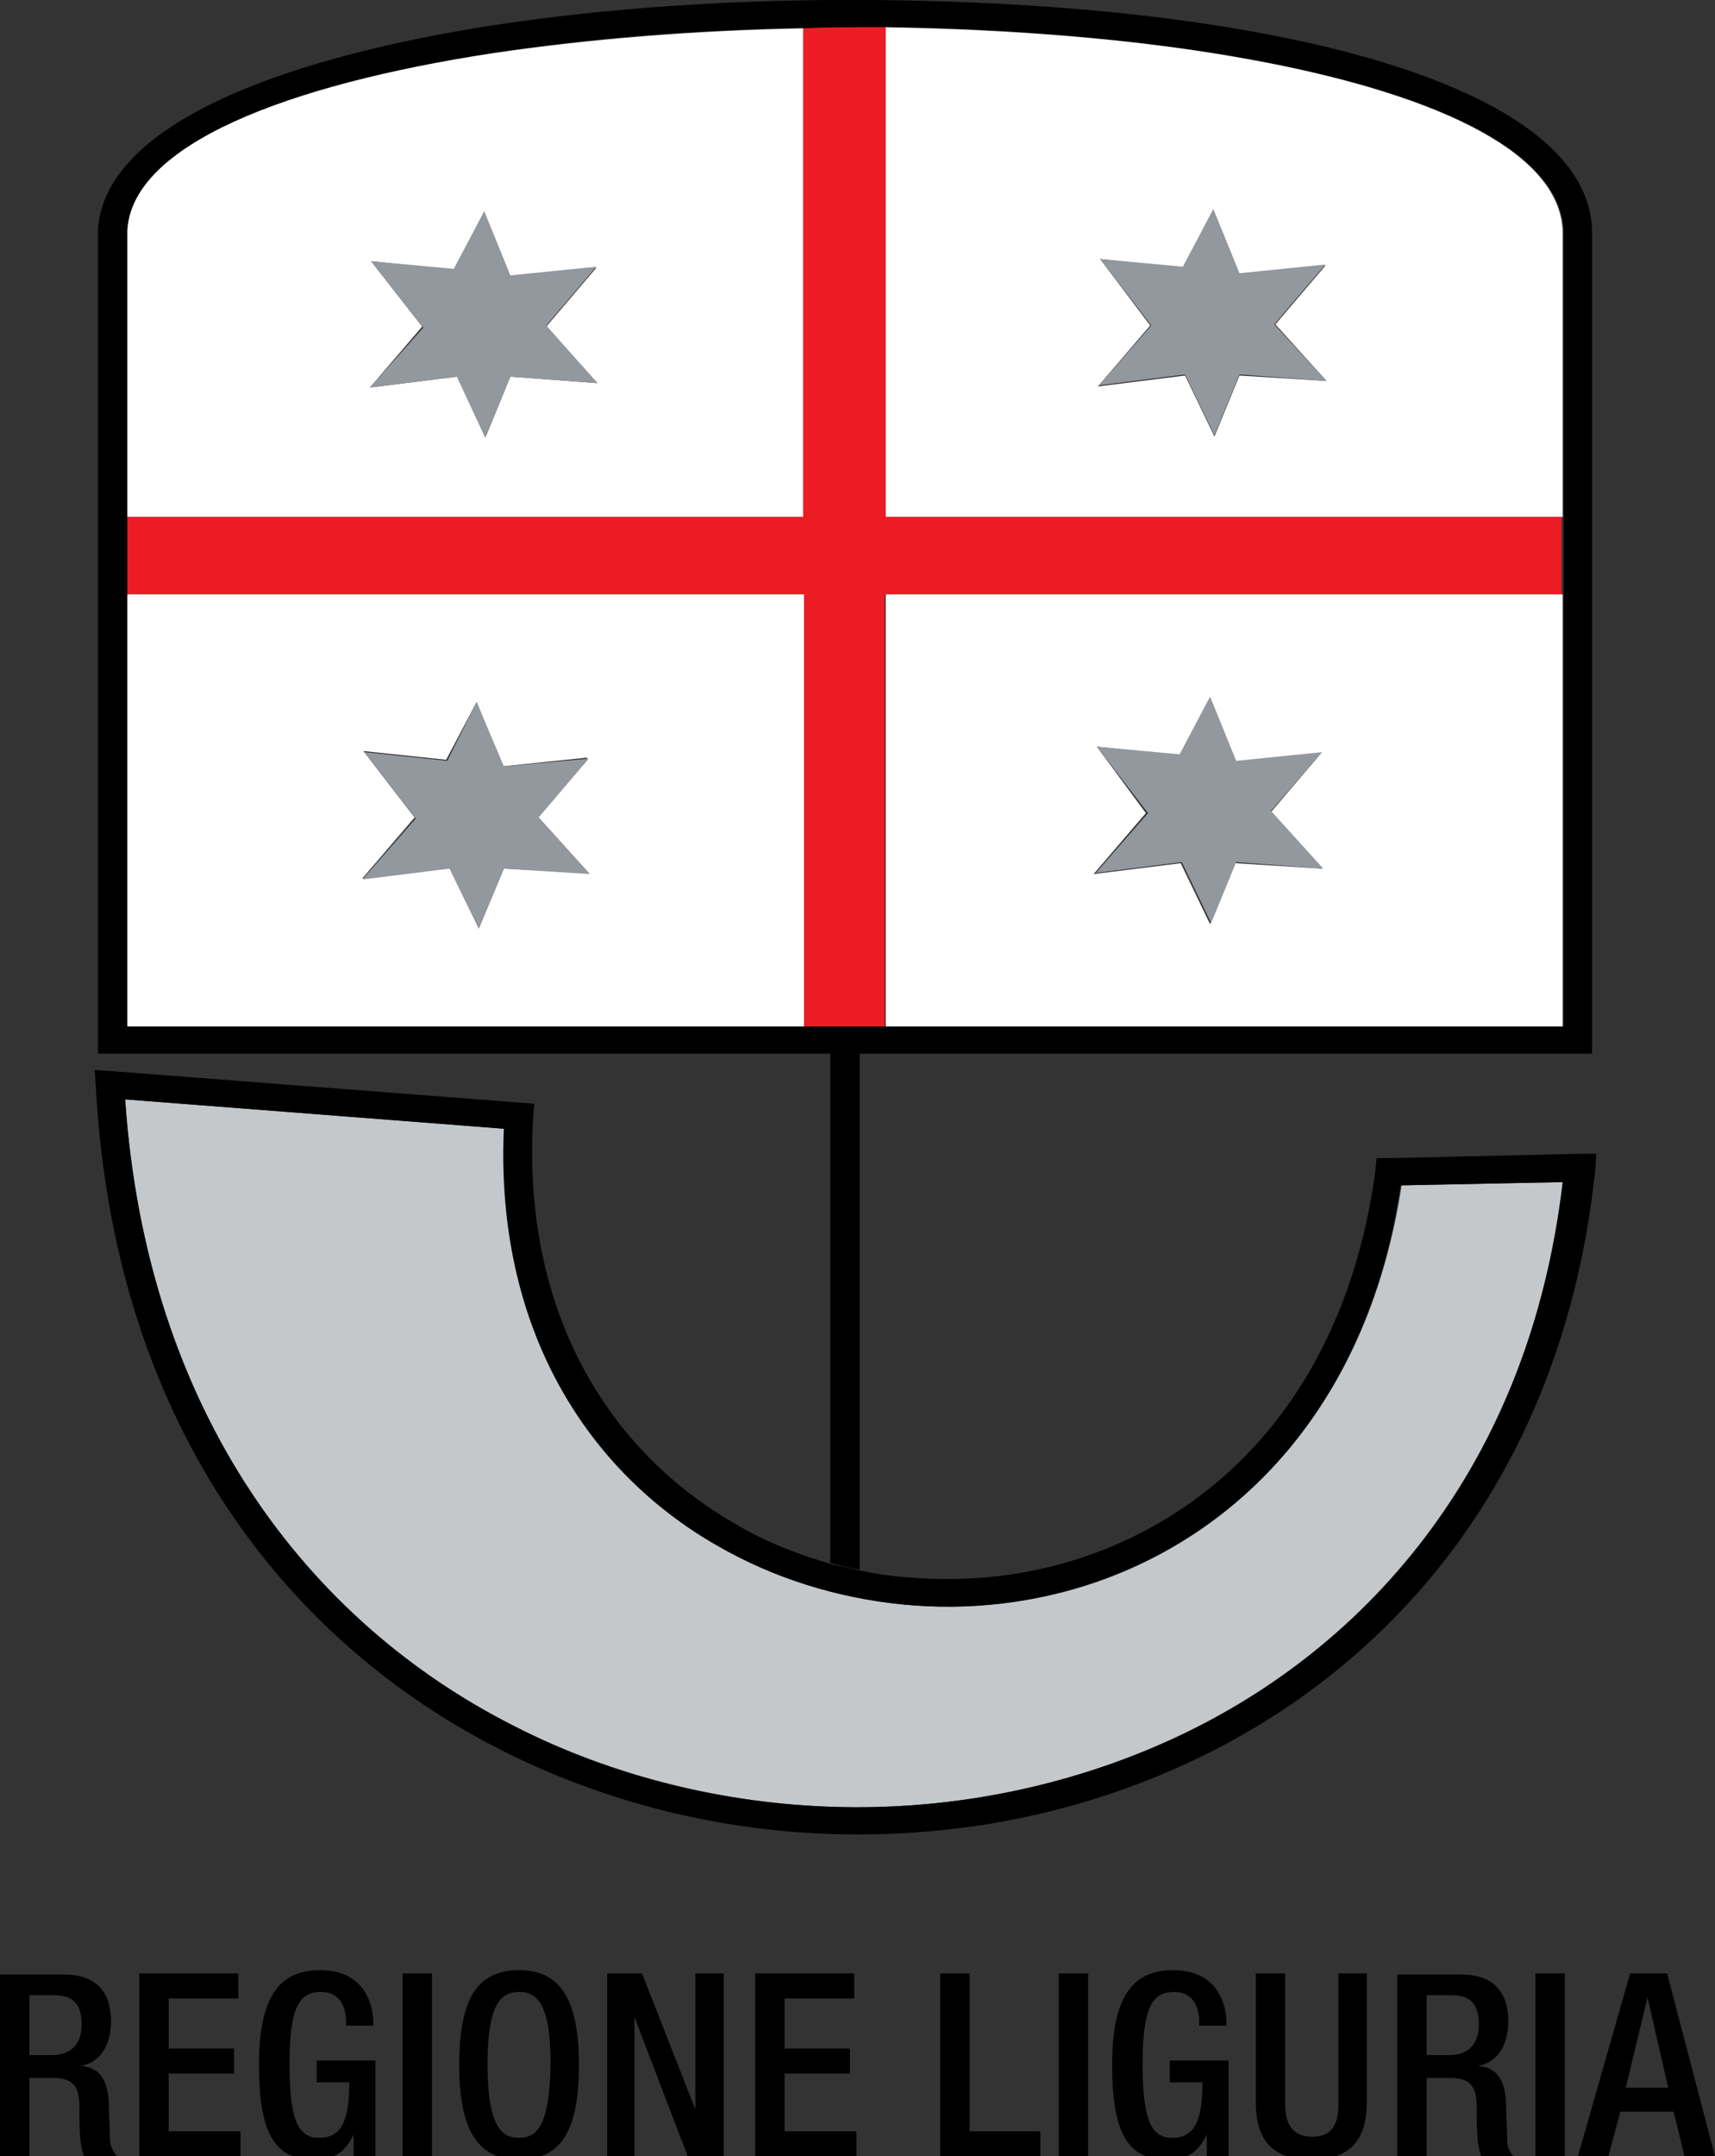<?xml version="1.0" encoding="utf-8"?>
<!-- Generator: Adobe Illustrator 17.1.0, SVG Export Plug-In . SVG Version: 6.00 Build 0)  -->
<!DOCTYPE svg PUBLIC "-//W3C//DTD SVG 1.1//EN" "http://www.w3.org/Graphics/SVG/1.1/DTD/svg11.dtd">
<svg version="1.1" id="Livello_1" xmlns="http://www.w3.org/2000/svg" xmlns:xlink="http://www.w3.org/1999/xlink" x="0px" y="0px"
	 viewBox="0 0 157.6 198.1" enable-background="new 0 0 157.6 198.1" xml:space="preserve">
<rect x="0" y="0" width="157.6" height="198.1" fill="#333333" stroke="none"/>
<g>
	<path d="M79,96.8l66,0h1.3V21.1c-0.3-8.9-13.3-15-31.2-18.2C104.6,1,92.5,0.1,80.2,0C68-0.1,55.7,0.7,44.8,2.4
		C24.7,5.6,9.6,11.8,9,21.1v75.7h1.3l66,0v46.8c0.9,0.2,1.8,0.5,2.7,0.6V96.8z M11.7,21.2c0.5-7.9,14.7-13.4,33.5-16.3
		C54,3.5,63.9,2.7,73.8,2.6c2.1,0,4.3-0.1,6.4-0.1c0.4,0,0.8,0,1.2,0c11.7,0.1,23.2,1.1,33.2,2.9c16.7,3,28.8,8.3,29.1,15.8v73.1
		l-62.2,0h-7.5l-62.2,0V21.2z"/>
	<path fill="#FFFFFF" d="M73.8,2.6c-10,0.2-19.8,1-28.6,2.3c-18.9,2.9-33.1,8.4-33.5,16.3v26.3h62.2V2.6z M46.9,34.6l-2.3,5.6
		L42,34.6l-8,1l4.8-5.6L34.1,24l7.6,0.8l2.8-5.3l2.4,5.9l7.9-0.8l-4.6,5.4l4.7,5.2L46.9,34.6z"/>
	<path fill="#FFFFFF" d="M143.6,47.5V21.2c-0.3-7.5-12.4-12.8-29.1-15.8c-9.9-1.8-21.5-2.7-33.2-2.9v45H143.6z M101.1,23.8l7.6,0.8
		l2.8-5.3l2.4,5.9l7.9-0.8l-4.6,5.4l4.7,5.2l-8-0.5l-2.3,5.6l-2.7-5.6l-8,1l4.8-5.6L101.1,23.8z"/>
	<path fill="#FFFFFF" d="M73.8,54.6H11.7v39.7l62.2,0V54.6z M46.3,79.8L44,85.3l-2.7-5.6l-8,1l4.8-5.6l-4.7-6.1l7.6,0.8l2.8-5.3
		l2.4,5.9l7.8-0.8l-4.6,5.4l4.7,5.2L46.3,79.8z"/>
	<path fill="#FFFFFF" d="M81.4,94.3l62.2,0V54.6H81.4V94.3z M100.8,68.6l7.6,0.8l2.8-5.3l2.4,5.9l7.8-0.8l-4.6,5.4l4.7,5.2l-8-0.5
		l-2.3,5.6l-2.7-5.6l-8,1l4.8-5.6L100.8,68.6z"/>
	<path fill="#C4C8CB" d="M128.8,108.9c-3,19.8-14.5,31.7-27.9,36.4c-5.7,2-11.9,2.7-17.9,2.1c-6-0.6-11.8-2.4-17-5.4
		c-11.9-6.8-20.4-19.9-19.6-38.3L11.5,101c1.9,28.8,16.7,48,35.8,57.6c9.1,4.6,19.3,7.1,29.4,7.4c10.2,0.3,20.3-1.6,29.6-5.6
		c19-8.2,34.2-25.6,37.4-51.8L128.8,108.9z"/>
	<path d="M146.7,106l-1.5,0l-17.6,0.4l-1.1,0l-0.1,1.1c-2.6,19.4-13.5,30.9-26.4,35.4c-5.4,1.9-11.1,2.5-16.7,2
		c-1.4-0.1-2.8-0.3-4.2-0.6c-0.9-0.2-1.8-0.4-2.7-0.6c-3.1-0.9-6.2-2.1-9-3.8C56,133.3,47.9,120.6,49,102.6l0.1-1.2l-1.3-0.1
		l-37.6-2.9l-1.5-0.1l0.1,1.4c1.6,30.6,17.1,50.9,37.3,61.1c9.5,4.8,20,7.4,30.6,7.7c10.6,0.3,21.1-1.6,30.8-5.8
		c20.2-8.7,36.2-27.2,39.1-55.3L146.7,106z M106.3,160.4c-9.3,4-19.5,5.9-29.6,5.6c-10.1-0.3-20.3-2.7-29.4-7.4
		C28.3,149,13.5,129.8,11.5,101l34.8,2.7c-0.8,18.4,7.7,31.5,19.6,38.3c5.2,3,11,4.8,17,5.4c6,0.6,12.1-0.1,17.9-2.1
		c13.5-4.7,25-16.6,27.9-36.4l14.9-0.3C140.5,134.9,125.4,152.2,106.3,160.4z"/>
	<polygon fill="#93979E" points="54.1,69.7 46.3,70.4 43.8,64.5 41.1,69.9 33.5,69.1 38.2,75.2 33.3,80.8 41.3,79.8 44,85.3 
		46.3,79.8 54.2,80.3 49.5,75.1 	"/>
	<polygon fill="#93979E" points="54.8,24.5 46.9,25.3 44.5,19.4 41.7,24.7 34.1,24 38.9,30.1 34,35.6 42,34.6 44.6,40.2 46.9,34.6 
		54.9,35.2 50.2,29.9 	"/>
	<polygon fill="#93979E" points="108.9,34.4 111.6,40 113.9,34.4 121.9,35 117.1,29.8 121.8,24.3 113.9,25.1 111.5,19.2 108.7,24.5 
		101.1,23.8 105.8,29.9 101,35.4 	"/>
	<polygon fill="#93979E" points="108.6,79.2 111.3,84.8 113.6,79.2 121.6,79.8 116.8,74.5 121.5,69.1 113.6,69.9 111.2,64 
		108.4,69.3 100.8,68.6 105.5,74.7 100.7,80.2 	"/>
	<path fill="#ED1C24" d="M73.8,94.3h7.5V54.6h62.2v-7.1H81.4v-45c-0.4,0-0.8,0-1.2,0c-2.1,0-4.3,0-6.4,0.1v44.9H11.7v7.1h62.2V94.3z
		"/>
	<path d="M10.1,196.6c0-1-0.1-2.3-0.1-3.4c-0.1-2.3-1-3.3-2.6-3.4v0c1.8-0.3,2.8-1.9,2.8-4.1c0-3.2-1.9-4.3-4.3-4.3H0v16.8h2.7v-7.3
		h2.2c1.8,0,2.4,0.8,2.4,2.6c0,1.2,0,2.2,0.1,3.2c0.1,0.7,0.2,1.2,0.4,1.5h3C10.6,197.9,10.2,197.5,10.1,196.6z M4.8,188.8H2.7v-5.5
		H5c1.8,0,2.5,0.9,2.5,2.7C7.5,187.8,6.5,188.8,4.8,188.8z"/>
	<polygon points="15.5,190.5 21.5,190.5 21.5,188.2 15.5,188.2 15.5,183.6 21.9,183.6 21.9,181.3 12.8,181.3 12.8,198.1 22.1,198.1 
		22.1,195.8 15.5,195.8 	"/>
	<path d="M29.3,191.3h2.8c0,3.7-0.8,5.1-2.8,5.1c-1.8,0-2.7-1.4-2.7-6.8c0-5.4,1-6.6,2.9-6.6c1.8,0,2.3,1.5,2.3,2.7v0.4h2.5v-0.3
		c0-1.5-0.7-4.8-4.9-4.8c-3.9,0-5.6,2.7-5.6,8.7c0,6,1.3,8.7,5,8.7c2,0,2.9-0.7,3.7-2.3h0v2h2v-8.8h-5.4V191.3z"/>
	<rect x="37" y="181.3" width="2.7" height="16.8"/>
	<path d="M47.7,181c-3.9,0-5.5,2.7-5.5,8.7c0,6,1.7,8.7,5.5,8.7c3.9,0,5.5-2.7,5.5-8.7C53.2,183.7,51.5,181,47.7,181z M47.7,196.4
		c-1.6,0-2.9-1-2.9-6.8c0-5.6,1.3-6.6,2.9-6.6c1.6,0,2.9,1,2.9,6.6C50.5,195.4,49.3,196.4,47.7,196.4z"/>
	<polygon points="63.9,193.8 63.9,193.8 59,181.3 55.8,181.3 55.8,198.1 58.3,198.1 58.3,185.3 58.3,185.3 63.2,198.1 66.5,198.1 
		66.5,181.3 63.9,181.3 	"/>
	<polygon points="72.1,190.5 78.1,190.5 78.1,188.2 72.1,188.2 72.1,183.6 78.5,183.6 78.5,181.3 69.4,181.3 69.4,198.1 78.7,198.1 
		78.7,195.8 72.1,195.8 	"/>
	<polygon points="89.1,181.3 86.4,181.3 86.4,198.1 95.6,198.1 95.6,195.8 89.1,195.8 	"/>
	<rect x="97.3" y="181.3" width="2.7" height="16.8"/>
	<path d="M107.7,191.3h2.8c0,3.7-0.8,5.1-2.8,5.1c-1.8,0-2.7-1.4-2.7-6.8c0-5.4,1-6.6,2.9-6.6c1.8,0,2.3,1.5,2.3,2.7v0.4h2.5v-0.3
		c0-1.5-0.7-4.8-4.9-4.8c-3.9,0-5.6,2.7-5.6,8.7c0,6,1.3,8.7,5,8.7c2,0,2.9-0.7,3.7-2.3h0v2h2v-8.8h-5.4V191.3z"/>
	<path d="M123,193.3c0,2.1-0.8,3-2.4,3c-1.6,0-2.5-0.9-2.5-3v-12h-2.7v11.8c0,3.9,1.9,5.3,5.1,5.3c3.2,0,5.1-1.4,5.1-5.3v-11.8H123
		V193.3z"/>
	<path d="M138.5,196.6c0-1-0.1-2.3-0.1-3.4c-0.1-2.3-1-3.3-2.6-3.4v0c1.8-0.3,2.8-1.9,2.8-4.1c0-3.2-1.9-4.3-4.3-4.3h-5.9v16.8h2.7
		v-7.3h2.2c1.8,0,2.4,0.8,2.4,2.6c0,1.2,0,2.2,0.1,3.2c0.1,0.7,0.2,1.2,0.4,1.5h3C138.9,197.9,138.5,197.5,138.5,196.6z
		 M133.2,188.8h-2.1v-5.5h2.3c1.8,0,2.5,0.9,2.5,2.7C135.9,187.8,134.9,188.8,133.2,188.8z"/>
	<rect x="141.1" y="181.3" width="2.7" height="16.8"/>
	<path d="M153.2,181.3h-3.4l-4.8,16.8h2.8l1.1-4.1h4.9l1,4.1h2.8L153.2,181.3z M149.4,191.8l2-8.3h0l1.9,8.3H149.4z"/>
</g>
<rect x="-34.6" y="-14.2" fill="none" width="226.8" height="226.8"/>
</svg>

